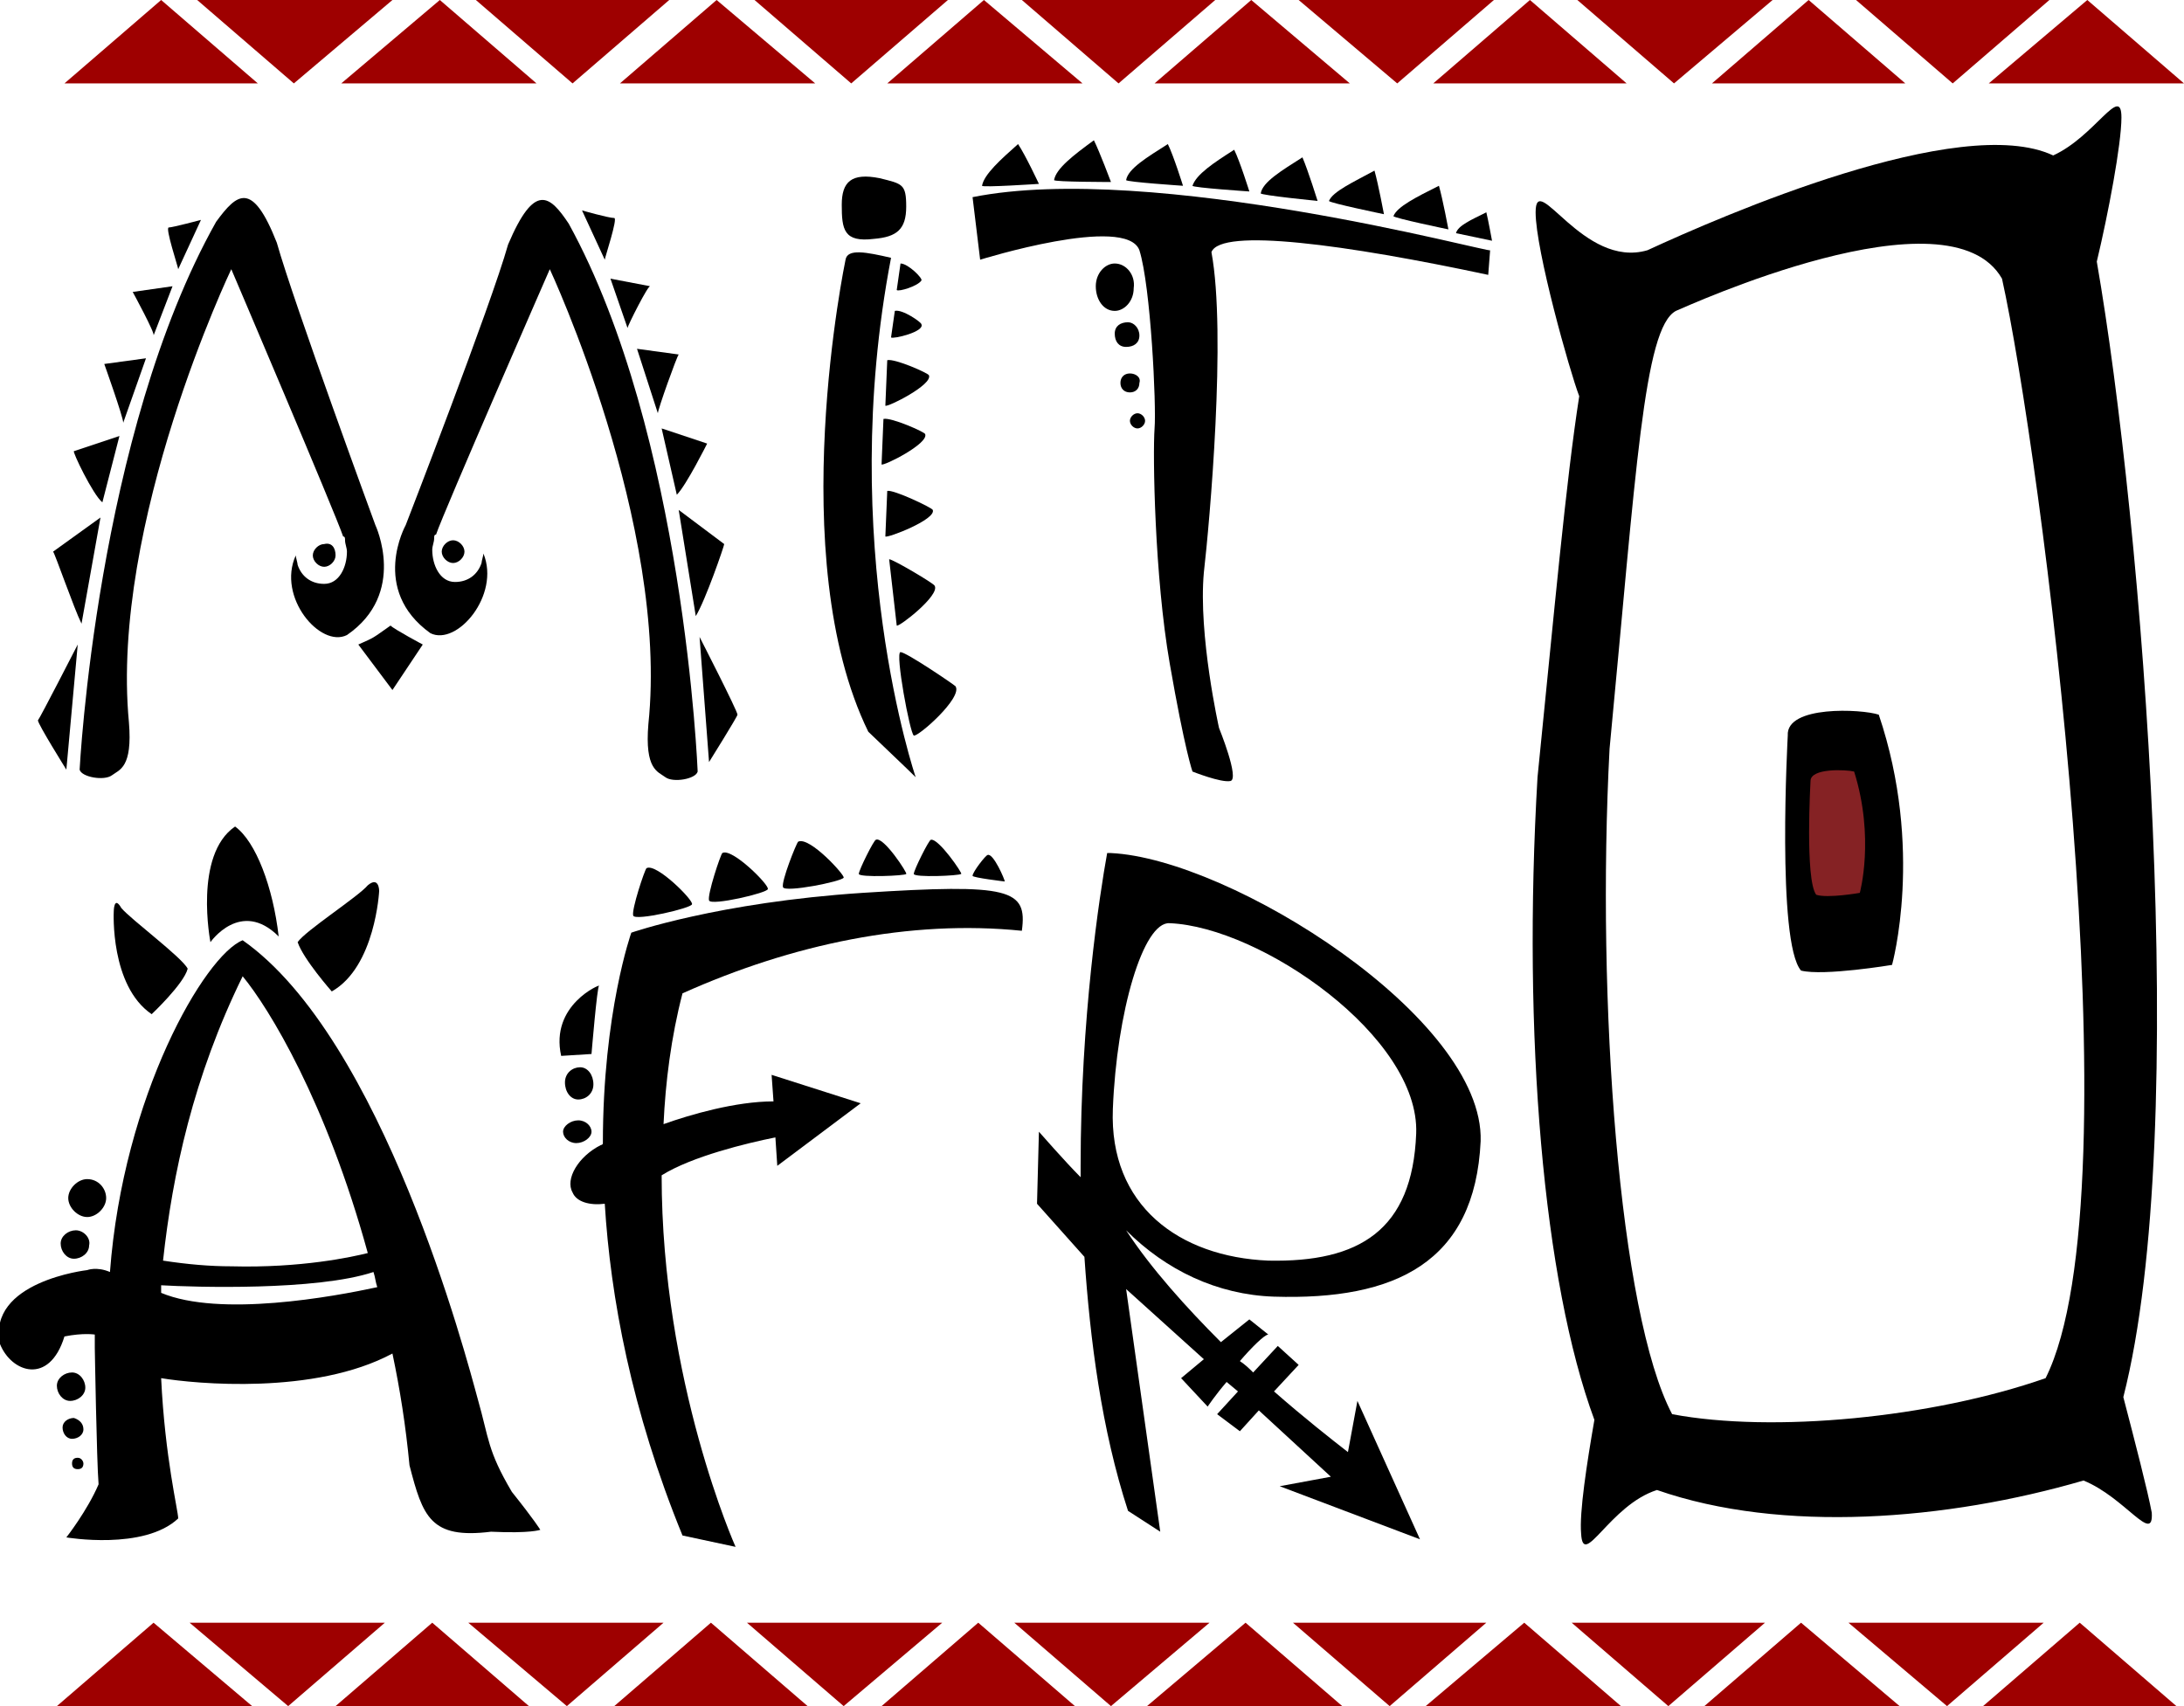 <?xml version="1.0" encoding="utf-8"?>
<!-- Generator: Adobe Illustrator 22.0.1, SVG Export Plug-In . SVG Version: 6.00 Build 0)  -->
<svg version="1.1" id="Camada_1" xmlns="http://www.w3.org/2000/svg" xmlns:xlink="http://www.w3.org/1999/xlink" x="0px" y="0px"
	 viewBox="0 0 115.2 90" style="enable-background:new 0 0 115.2 90;" xml:space="preserve">
<style type="text/css">
	.st0{fill:#9E0000;}
	.st1{fill:#852224;}
</style>
<g id="borda_x5F_baixo">
	<polygon class="st0" points="63.8,85.6 53.5,85.6 58.6,90 	"/>
	<polygon class="st0" points="60.5,90 70.8,90 65.7,85.6 	"/>
	<polygon class="st0" points="78.4,85.6 68.2,85.6 73.3,90 	"/>
	<polygon class="st0" points="93.1,85.6 82.9,85.6 88,90 	"/>
	<polygon class="st0" points="89.9,90 100.2,90 95,85.6 	"/>
	<polygon class="st0" points="107.8,85.6 97.5,85.6 102.7,90 	"/>
	<polygon class="st0" points="104.6,90 114.8,90 109.7,85.6 	"/>
	<polygon class="st0" points="75.2,90 85.5,90 80.4,85.6 	"/>
	<polygon class="st0" points="46.5,90 56.7,90 51.6,85.6 	"/>
	<polygon class="st0" points="13.3,90 3,90 8.1,85.6 	"/>
	<polygon class="st0" points="10,85.6 20.3,85.6 15.2,90 	"/>
	<polygon class="st0" points="27.9,90 17.7,90 22.8,85.6 	"/>
	<polygon class="st0" points="42.6,90 32.4,90 37.5,85.6 	"/>
	<polygon class="st0" points="39.4,85.6 49.7,85.6 44.5,90 	"/>
	<polygon class="st0" points="24.7,85.6 35,85.6 29.9,90 	"/>
</g>
<g id="O_x5F_group">
	<path d="M94.3,38.8c0,0-0.6,10.9,0.7,12.4c1.2,0.3,4.8-0.3,4.8-0.3s1.7-6.1-0.7-13.2C98.2,37.4,94.2,37.2,94.3,38.8"/>
	<path d="M112,73.7c3.6-14.1,1-46.1-1.4-59.9c0.6-2.5,1.3-6.2,1.3-7.6c0-1.8-1.4,1-3.6,2c-4.9-2.3-17.5,3.2-21.4,5h0h0
		c-3.4,1-5.9-4.3-5.9-2c0,2,1.8,8.4,2.3,9.7c-0.7,4.5-1.3,11.2-2.2,20.1c-0.8,13.6,0.3,26.6,3,33.9c-0.4,2.3-0.8,4.9-0.7,6
		c0.1,1.9,1.5-1.5,4-2.3c6.6,2.3,15.3,1.6,22.5-0.5c2.2,0.9,3.7,3.4,3.6,1.7C113.3,78.7,112.6,76,112,73.7 M107.9,72.7
		c-6,2.1-14.4,2.9-19.7,1.9c-2.8-5.3-4-21.8-3.3-35.1c1.4-14.6,1.8-22.2,3.5-23.1c0.5-0.2,14.4-6.6,17.2-1.7
		C107.6,23.7,112.8,62.9,107.9,72.7"/>
	<path class="st1" d="M95.5,41.2c0,0-0.3,5.2,0.3,6c0.6,0.2,2.3-0.1,2.3-0.1s0.8-2.9-0.3-6.4C97.4,40.6,95.5,40.5,95.5,41.2"/>
</g>
<path id="R_x5F_group" d="M78.1,60.2c0.2-6.5-13.2-14.9-19.5-15.2l-0.1,0h-0.1C58,47.2,57,53.7,57,61.5c0,0.2,0,0.4,0,0.6
	c-0.8-0.8-2.2-2.4-2.2-2.4l-0.1,3.8l2.5,2.8c0.3,4.4,0.9,9.1,2.3,13.4l1.7,1.1L59.4,68l4.1,3.7l-1.2,1l1.4,1.5c0,0,0.4-0.6,1-1.3
	l0.6,0.5l-1.1,1.2l1.2,0.9l1-1.1l3.8,3.5l-2.7,0.5l7.4,2.8l-3.3-7.3l-0.5,2.7c-0.9-0.7-2.3-1.8-3.9-3.2l1.3-1.4l-1.1-1l-1.3,1.4
	c-0.2-0.2-0.4-0.4-0.7-0.6c0.6-0.7,1.3-1.4,1.5-1.4l-1-0.8l-1.5,1.2c-1.8-1.8-3.7-3.9-5-5.9c2.1,2.1,4.8,3.4,7.8,3.5
	C73.6,68.6,77.8,66.6,78.1,60.2z M58.7,58.5c0.2-5.1,1.6-9.9,3-9.8c4.8,0.2,13.2,6,13,11.1c-0.2,5.1-3,6.8-7.8,6.7
	C62.2,66.3,58.5,63.6,58.7,58.5z"/>
<g id="F_x5F_group">
	<path d="M53.9,49.1c-5.9-0.6-12.1,0.7-17.9,3.3c-0.6,2.3-0.9,4.7-1,6.9c1.4-0.5,3.8-1.2,5.8-1.2l-0.1-1.4l4.7,1.5l-4.4,3.3
		l-0.1-1.5c-1.5,0.3-4.4,1-6,2c0,10.9,3.9,19.6,3.9,19.6l-2.8-0.6c-2.7-6.6-3.8-12.6-4.1-17.5c-0.8,0.1-1.5-0.1-1.7-0.6
		c-0.4-0.7,0.3-1.9,1.5-2.5c0,0,0.1,0,0.1-0.1c0-6.9,1.5-11.1,1.5-11.1s4.6-1.6,12.2-2.1C53.3,46.6,54.2,46.9,53.9,49.1"/>
	<path d="M31.2,59.7c0,0.3-0.4,0.6-0.8,0.6c-0.4,0-0.7-0.3-0.7-0.6c0-0.3,0.4-0.6,0.8-0.6C30.9,59.1,31.2,59.4,31.2,59.7"/>
	<path d="M31.3,57.2c0,0.5-0.4,0.8-0.8,0.8c-0.4,0-0.7-0.4-0.7-0.9c0-0.5,0.4-0.8,0.8-0.8C31,56.3,31.3,56.7,31.3,57.2"/>
	<path d="M29.6,55.7l1.6-0.1c0,0,0.3-3.6,0.4-3.6C31.7,51.9,29,53,29.6,55.7"/>
	<path d="M34.1,45.8c-0.1,0.1-0.8,2.2-0.7,2.5c0.1,0.3,3.1-0.4,3.1-0.6C36.6,47.5,34.6,45.5,34.1,45.8"/>
	<path d="M38.1,45c-0.1,0.1-0.8,2.2-0.7,2.5c0.1,0.3,3.1-0.4,3.1-0.6C40.6,46.7,38.6,44.7,38.1,45"/>
	<path d="M42.1,44.4c-0.1,0.1-0.9,2.1-0.8,2.4c0.1,0.3,3.1-0.3,3.2-0.5C44.6,46.2,42.7,44.1,42.1,44.4"/>
	<path d="M46.2,44.3c-0.1,0-0.9,1.6-0.9,1.8c0,0.2,2.5,0.1,2.5,0C47.9,46.1,46.6,44.1,46.2,44.3"/>
	<path d="M49.1,44.3c-0.1,0-0.9,1.6-0.9,1.8c0,0.2,2.4,0.1,2.5,0C50.8,46.1,49.5,44.2,49.1,44.3"/>
	<path d="M52.1,45.1c-0.1,0-0.8,0.9-0.8,1.1c0,0.1,1.7,0.3,1.7,0.3C53,46.4,52.4,45,52.1,45.1"/>
</g>
<g id="A_x5F_group">
	<path d="M27,78.7c-1.3-2.2-1.2-2.8-1.8-4.9c-0.6-2.2-5-19-12.4-24.2c-2,0.8-6.3,8.2-7,17.5c-0.7-0.3-1.2-0.1-1.2-0.1
		s-5.3,0.6-4.6,3.9c0.6,1.5,2.6,2.2,3.4-0.4c1-0.2,1.6-0.1,1.6-0.1l0,0.7c0,0,0.1,6,0.2,7.2c-0.6,1.4-1.7,2.8-1.7,2.8s4.1,0.7,5.9-1
		c0-0.4-0.7-3.2-0.9-7.4c1.8,0.3,8.1,0.9,12.2-1.3c0.4,1.9,0.7,3.8,0.9,5.9c0.7,2.7,1.1,3.9,4.3,3.5c2.1,0.1,2.6-0.1,2.6-0.1
		S28.2,80.2,27,78.7 M12.8,51.5c1.4,1.7,4.4,6.6,6.6,14.6c-0.8,0.2-3.5,0.8-7.2,0.7c-1.1,0-2.3-0.1-3.6-0.3
		C9.1,61.9,10.2,56.8,12.8,51.5 M8.5,68.2c0-0.1,0-0.3,0-0.4c1.7,0.1,8.2,0.3,11.2-0.7c0.1,0.3,0.1,0.5,0.2,0.8
		C17.6,68.4,11.6,69.5,8.5,68.2"/>
	<path d="M8,53.5c0,0,1.7-1.6,1.9-2.4c-0.3-0.6-3-2.6-3.5-3.2C6,47.2,6,48.1,6,48.1S5.8,52,8,53.5"/>
	<path d="M11.1,49.7c0,0,1.6-2.3,3.6-0.3c-0.3-2.6-1.2-5-2.3-5.8C10.2,45.1,11.1,49.7,11.1,49.7"/>
	<path d="M17.5,52.3c0,0-1.5-1.7-1.8-2.6c0.4-0.6,3.2-2.4,3.7-3C20,46.2,20,47,20,47S19.8,51,17.5,52.3"/>
	<path d="M4.5,73.2c0,0.4-0.4,0.7-0.8,0.7c-0.4,0-0.7-0.4-0.7-0.8c0-0.4,0.4-0.7,0.8-0.7C4.2,72.4,4.5,72.8,4.5,73.2"/>
	<path d="M4.4,75.4c0,0.3-0.3,0.5-0.6,0.5c-0.3,0-0.5-0.3-0.5-0.6c0-0.3,0.3-0.5,0.6-0.5C4.2,74.9,4.4,75.1,4.4,75.4"/>
	<path d="M4.4,77.2c0,0.2-0.1,0.3-0.3,0.3c-0.2,0-0.3-0.1-0.3-0.3c0-0.2,0.1-0.3,0.3-0.3C4.3,76.9,4.4,77.1,4.4,77.2"/>
	<path d="M4.7,65.7c0,0.4-0.4,0.7-0.8,0.7c-0.4,0-0.7-0.4-0.7-0.8c0-0.4,0.4-0.7,0.8-0.7C4.4,64.9,4.8,65.3,4.7,65.7"/>
	<path d="M5.6,63.2c0,0.5-0.5,1-1,1c-0.5,0-1-0.5-1-1c0-0.5,0.5-1,1-1C5.2,62.2,5.6,62.7,5.6,63.2"/>
</g>
<g id="T_x5F_group">
	<path d="M51.3,10.4l0.4,3.3c0,0,7.7-2.4,8.4-0.5c0.6,1.9,0.9,8.2,0.8,9.4c-0.1,1.4,0,7.8,0.8,12.4c0.8,4.6,1.2,5.7,1.2,5.7
		s1.5,0.6,2,0.5c0.5-0.1-0.6-2.8-0.6-2.8s-1.1-4.9-0.8-8.2c0.3-2.6,1.2-12.6,0.4-16.9c0.5-1.3,7.1-0.4,14.6,1.2l0.1-1.3
		C78.8,13.4,60.8,8.5,51.3,10.4"/>
	<path d="M59.8,15.2c0,0.7-0.5,1.2-1,1.2c-0.6,0-1-0.6-1-1.3c0-0.7,0.5-1.2,1-1.2C59.4,13.9,59.9,14.5,59.8,15.2"/>
	<path d="M60.1,17.7c0,0.4-0.3,0.6-0.7,0.6c-0.4,0-0.6-0.3-0.6-0.7c0-0.4,0.3-0.6,0.7-0.6C59.8,17,60.1,17.3,60.1,17.7"/>
	<path d="M60.1,20.2c0,0.3-0.2,0.5-0.5,0.5c-0.3,0-0.5-0.2-0.5-0.5c0-0.3,0.2-0.5,0.5-0.5C59.9,19.7,60.2,19.9,60.1,20.2"/>
	<path d="M60.4,22.2c0,0.2-0.2,0.4-0.4,0.4c-0.2,0-0.4-0.2-0.4-0.4c0-0.2,0.2-0.4,0.4-0.4C60.2,21.8,60.4,22,60.4,22.2"/>
	<path d="M51.8,9.8c0,0.1,3-0.1,3-0.1s-0.7-1.5-1.1-2.1C52.8,8.4,51.9,9.2,51.8,9.8"/>
	<path d="M55.6,9.5c0,0.1,3,0.1,3,0.1S58,8,57.7,7.4C56.6,8.2,55.7,8.9,55.6,9.5"/>
	<path d="M59.4,9.5c0,0.1,3,0.3,3,0.3s-0.5-1.6-0.8-2.2C60.5,8.3,59.5,8.9,59.4,9.5"/>
	<path d="M62.9,9.8c0,0.1,3,0.3,3,0.3s-0.5-1.6-0.8-2.2C64,8.6,63.1,9.2,62.9,9.8"/>
	<path d="M66.5,10.2c0,0.1,3,0.4,3,0.4S69,9,68.7,8.3C67.6,9,66.6,9.6,66.5,10.2"/>
	<path d="M70.1,10.6c0,0.1,2.9,0.7,2.9,0.7S72.7,9.7,72.5,9C71.4,9.6,70.3,10.1,70.1,10.6"/>
	<path d="M73.5,11.4c0,0.1,2.9,0.7,2.9,0.7s-0.3-1.6-0.5-2.3C74.7,10.4,73.7,10.9,73.5,11.4"/>
	<path d="M76.8,12.3c0,0,1.9,0.4,1.9,0.4s-0.2-1.1-0.3-1.5C77.6,11.6,76.9,11.9,76.8,12.3"/>
</g>
<g id="I_x5F_group">
	<path d="M44.6,13.7c0,0-3.3,15.7,1.2,24.9c2,1.9,2.5,2.4,2.5,2.4s-4.2-12.3-1.3-27.4C45.7,13.3,44.7,13.1,44.6,13.7"/>
	<path d="M50.4,36.2c-0.1-0.1-2.6-1.8-2.9-1.8c-0.3,0,0.5,4.3,0.7,4.4C48.4,38.9,50.8,36.8,50.4,36.2"/>
	<path d="M47.3,33c0.1,0.1,2.3-1.6,2-2.1c0-0.1-2.2-1.4-2.4-1.4"/>
	<path d="M46.7,28.3c0.1,0.1,2.7-0.9,2.5-1.4c0-0.1-2.1-1.1-2.4-1"/>
	<path d="M46.5,24.5c0.1,0.1,2.5-1.1,2.3-1.6c0-0.1-1.8-0.9-2.2-0.8"/>
	<path d="M46.7,21.4c0.1,0.1,2.5-1.1,2.3-1.6c0-0.1-1.8-0.9-2.2-0.8"/>
	<path d="M47,17.8c0.1,0.1,1.8-0.3,1.6-0.7c0-0.1-1-0.8-1.4-0.7"/>
	<path d="M47.3,15.3c0.1,0.1,1.1-0.2,1.3-0.5c0.1-0.1-0.7-0.9-1.1-0.9"/>
	<path d="M47.8,10.9c0,1.2-0.5,1.6-1.7,1.7c-1.6,0.2-1.7-0.5-1.7-1.8c0-1.2,0.5-1.7,2-1.4C47.6,9.7,47.8,9.7,47.8,10.9"/>
</g>
<g id="M_x5F_group">
	<path d="M18.3,33.5c-1.4,0.7-3.7-2-2.7-4.2c0,0.1,0.1,0.4,0.1,0.5c0.2,0.6,0.7,1,1.4,1c0.8,0,1.2-0.9,1.2-1.7
		c0-0.2-0.1-0.4-0.1-0.6c0-0.1,0-0.2-0.1-0.2c-0.4-1.2-5.9-14.1-5.9-14.1S5.8,27.6,6.8,38.1c0.2,2.4-0.5,2.5-0.9,2.8
		c-0.4,0.3-1.6,0.1-1.7-0.3c0,0,0.9-17.7,7.2-28.9c1.1-1.5,1.9-2.2,3.2,1.1c0.9,3.2,5.2,14.9,5.2,14.9S21.5,31.3,18.3,33.5"/>
	<path d="M17.7,29.3c0,0.3-0.3,0.6-0.6,0.6c-0.3,0-0.6-0.3-0.6-0.6c0-0.3,0.3-0.6,0.6-0.6C17.5,28.6,17.7,28.9,17.7,29.3"/>
	<path d="M22.7,33.4c1.4,0.7,3.7-2,2.8-4.2c0,0.1-0.1,0.4-0.1,0.5c-0.2,0.6-0.7,1-1.4,1c-0.8,0-1.2-0.9-1.2-1.7
		c0-0.2,0.1-0.4,0.1-0.6c0-0.1,0-0.2,0.1-0.2c0.4-1.2,6-14,6-14s6.3,13.5,5.2,24c-0.2,2.4,0.5,2.5,0.9,2.8c0.4,0.3,1.6,0.1,1.7-0.3
		c0,0-0.7-17.8-6.8-28.9c-1-1.5-1.8-2.2-3.2,1.1c-0.9,3.2-5.4,14.8-5.4,14.8S19.5,31.1,22.7,33.4"/>
	<path d="M23.3,29.1c0,0.3,0.3,0.6,0.6,0.6c0.3,0,0.6-0.3,0.6-0.6c0-0.3-0.3-0.6-0.6-0.6C23.6,28.5,23.3,28.8,23.3,29.1"/>
	<path d="M18.9,34l1.8,2.4l1.6-2.4c0,0-1.5-0.8-1.7-1C19.6,33.7,19.8,33.6,18.9,34"/>
	<path d="M4.1,34l-0.6,6.6c0,0-1.5-2.4-1.5-2.6C2.1,37.9,4.1,34,4.1,34"/>
	<path d="M4.3,32.9l1-5.6l-2.5,1.8C2.9,29.2,3.9,32.1,4.3,32.9"/>
	<path d="M5.4,26.5L6.3,23l-2.4,0.8C3.8,23.8,4.9,26.1,5.4,26.5"/>
	<path d="M6.5,22.3l1.2-3.4l-2.2,0.3C5.5,19.2,6.5,22,6.5,22.3"/>
	<path d="M8.1,17.7l1-2.6L7,15.4C7,15.4,8.2,17.6,8.1,17.7"/>
	<path d="M9.4,14.2l1.2-2.6c0,0-1.5,0.4-1.7,0.4C8.7,12,9.4,14.1,9.4,14.2"/>
	<path d="M36.9,33.6l0.5,6.6c0,0,1.5-2.4,1.5-2.5C38.9,37.5,36.9,33.6,36.9,33.6"/>
	<path d="M36.7,32.5l-0.9-5.6l2.4,1.8C38.2,28.8,37.2,31.7,36.7,32.5"/>
	<path d="M35.7,26.1l-0.8-3.5l2.4,0.8C37.3,23.4,36.2,25.6,35.7,26.1"/>
	<path d="M34.7,21.8l-1.1-3.4l2.2,0.3C35.7,18.8,34.7,21.6,34.7,21.8"/>
	<path d="M33.1,17.3l-0.9-2.6l2.1,0.4C34.2,15,33.1,17.2,33.1,17.3"/>
	<path d="M31.9,13.7l-1.2-2.6c0,0,1.4,0.4,1.7,0.4C32.6,11.5,31.9,13.6,31.9,13.7"/>
</g>
<g id="borda_x5F_top">
	<polygon class="st0" points="64.1,0 53.9,0 59,4.4 	"/>
	<polygon class="st0" points="60.9,4.4 71.2,4.4 66,0 	"/>
	<polygon class="st0" points="78.8,0 68.5,0 73.7,4.4 	"/>
	<polygon class="st0" points="93.5,0 83.2,0 88.3,4.4 	"/>
	<polygon class="st0" points="90.3,4.4 100.5,4.4 95.4,0 	"/>
	<polygon class="st0" points="108.1,0 97.9,0 103,4.4 	"/>
	<polygon class="st0" points="104.9,4.4 115.2,4.4 110.1,0 	"/>
	<polygon class="st0" points="75.6,4.4 85.8,4.4 80.7,0 	"/>
	<polygon class="st0" points="46.8,4.4 57.1,4.4 51.9,0 	"/>
	<polygon class="st0" points="13.6,4.4 3.4,4.4 8.5,0 	"/>
	<polygon class="st0" points="10.4,0 20.7,0 15.5,4.4 	"/>
	<polygon class="st0" points="28.3,4.4 18,4.4 23.2,0 	"/>
	<polygon class="st0" points="43,4.4 32.7,4.4 37.8,0 	"/>
	<polygon class="st0" points="39.8,0 50,0 44.9,4.4 	"/>
	<polygon class="st0" points="25.1,0 35.3,0 30.2,4.4 	"/>
</g>
</svg>
